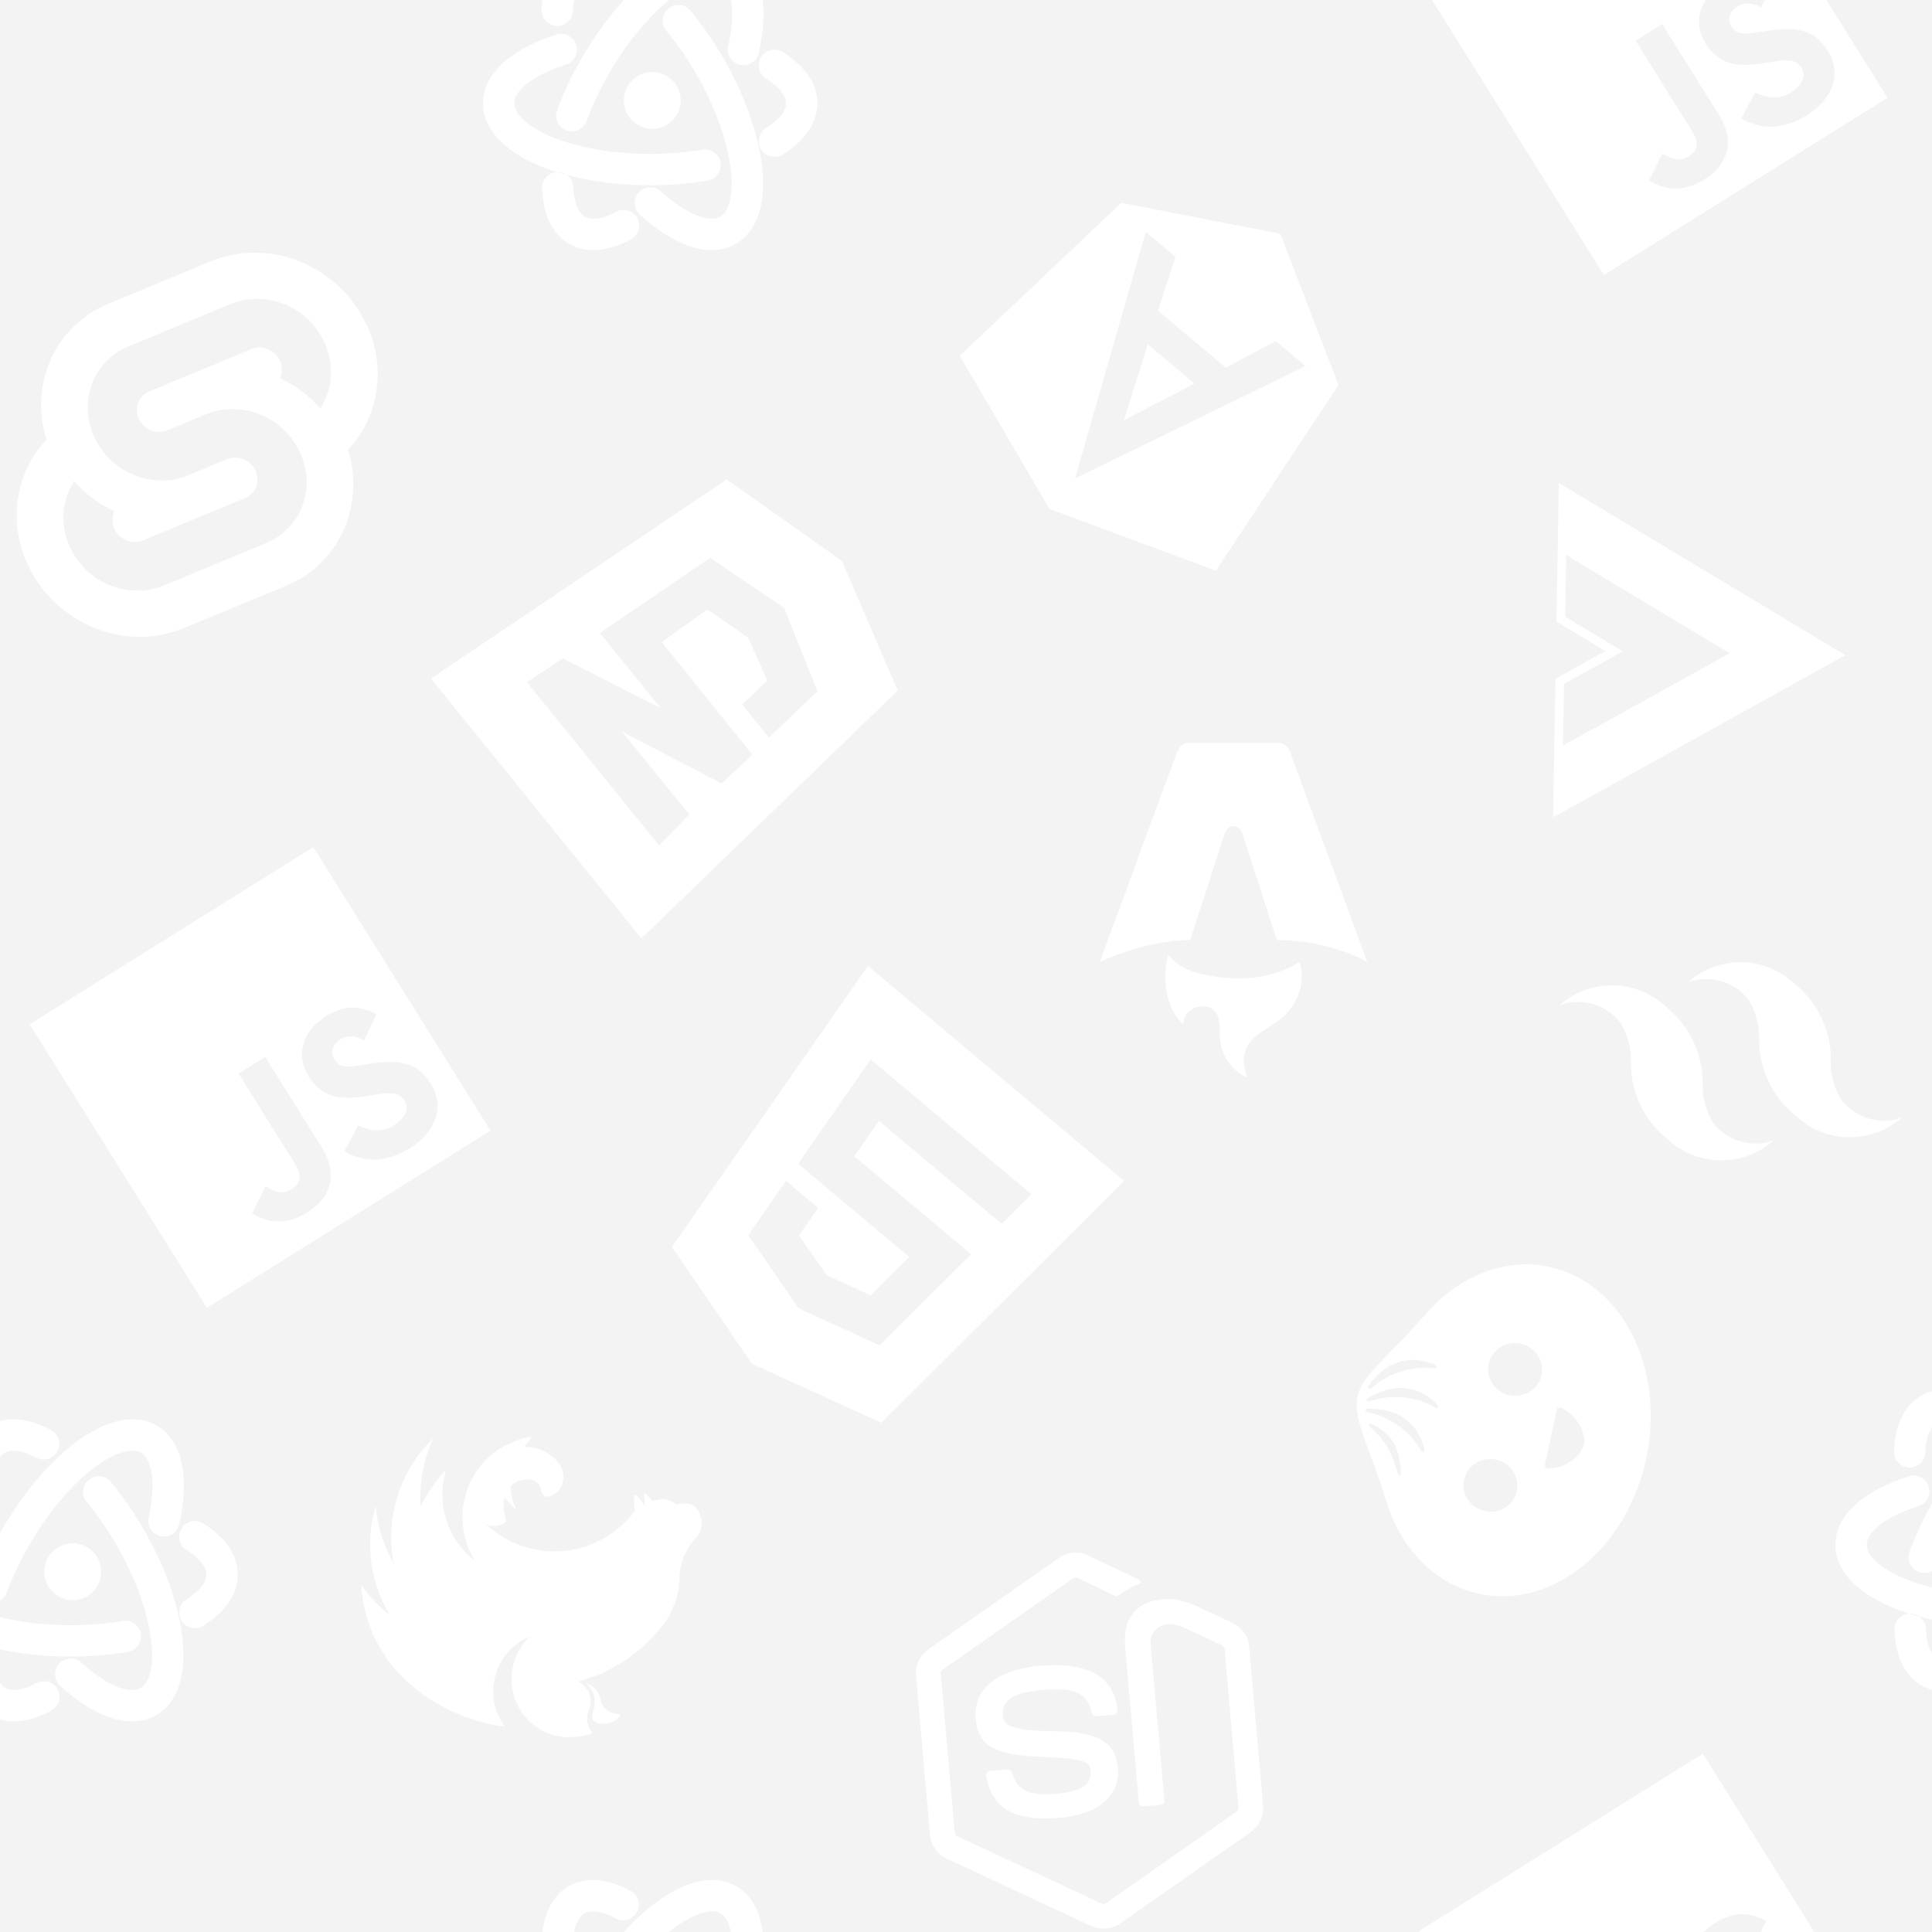 <svg width="260" height="260" viewBox="0 0 260 260" fill="none" xmlns="http://www.w3.org/2000/svg">
<g clip-path="url(#clip0_217_448)">
<path fill-rule="evenodd" clip-rule="evenodd" d="M192.721 0L192 -1.154L230.162 -25L245.784 0H237.484C237.88 -0.844 238.042 -1.182 238.33 -1.786C238.428 -1.991 238.54 -2.226 238.681 -2.521C237.851 -2.911 237.438 -3.072 236.987 -3.179C235.303 -3.667 233.595 -3.394 231.46 -1.999L230.425 -1.15C230.087 -0.797 229.781 -0.408 229.523 0H192.721ZM102.63 0C102.602 -0.218 102.57 -0.433 102.533 -0.644C102.139 -2.886 101.115 -4.99 99.09 -6.157C97.423 -7.122 95.521 -7.175 93.719 -6.725C91.927 -6.278 90.099 -5.307 88.338 -4.011C86.869 -2.929 85.389 -1.576 83.95 0H77.259C77.529 -1.449 78.096 -2.189 78.641 -2.504C79.349 -2.909 80.699 -2.993 82.873 -1.832C83.367 -1.568 83.945 -1.512 84.481 -1.675C85.016 -1.838 85.465 -2.207 85.728 -2.701C85.991 -3.194 86.048 -3.773 85.885 -4.308C85.722 -4.843 85.353 -5.292 84.859 -5.555C82.198 -6.973 79.124 -7.653 76.531 -6.157C74.329 -4.885 73.313 -2.527 72.995 0H0V191.231C-0.502 191.367 -0.994 191.569 -1.469 191.843C-4.054 193.336 -5.004 196.326 -5.111 199.33C-5.126 199.886 -4.92 200.425 -4.539 200.83C-4.158 201.235 -3.633 201.473 -3.077 201.493C-2.521 201.513 -1.98 201.312 -1.572 200.935C-1.163 200.558 -0.92 200.034 -0.895 199.479C-0.835 197.779 -0.46 196.718 0 196.092V206.325C-1.226 208.508 -2.239 210.699 -3.027 212.824C-3.221 213.349 -3.2 213.929 -2.967 214.437C-2.733 214.946 -2.308 215.341 -1.784 215.536C-1.259 215.73 -0.679 215.709 -0.171 215.476C-0.112 215.449 -0.055 215.419 0 215.388V217.63C-1.513 217.257 -2.882 216.799 -4.073 216.278C-5.758 215.541 -6.99 214.717 -7.772 213.91C-8.542 213.114 -8.781 212.439 -8.781 211.905C-8.781 211.266 -8.432 210.403 -7.234 209.401C-6.048 208.403 -4.214 207.45 -1.823 206.69C-1.559 206.606 -1.314 206.471 -1.102 206.293C-0.89 206.114 -0.716 205.896 -0.588 205.65C-0.461 205.404 -0.383 205.135 -0.359 204.859C-0.336 204.583 -0.367 204.305 -0.451 204.041C-0.534 203.777 -0.669 203.532 -0.848 203.32C-1.027 203.108 -1.245 202.933 -1.491 202.806C-1.988 202.548 -2.567 202.499 -3.1 202.668C-5.814 203.529 -8.199 204.702 -9.948 206.167C-11.689 207.63 -13 209.57 -13 211.905C-13 213.831 -12.1 215.505 -10.803 216.84C-9.521 218.168 -7.769 219.268 -5.763 220.142C-4.916 220.513 -4.008 220.852 -3.046 221.155C-3.587 221.183 -4.096 221.417 -4.47 221.81C-4.851 222.211 -5.059 222.747 -5.049 223.301C-4.951 226.316 -4 229.317 -1.407 230.816C-0.951 231.079 -0.481 231.274 0 231.41V261H72.904C72.898 261.11 72.893 261.22 72.889 261.33C72.874 261.886 73.08 262.425 73.461 262.83C73.842 263.235 74.367 263.473 74.923 263.493C75.479 263.513 76.02 263.312 76.428 262.935C76.837 262.558 77.08 262.034 77.105 261.479C77.111 261.313 77.12 261.154 77.131 261H83.068C81.371 262.992 79.748 265.289 78.292 267.813C76.933 270.164 75.823 272.532 74.973 274.824C74.779 275.349 74.8 275.929 75.033 276.437C75.266 276.946 75.692 277.341 76.216 277.536C76.741 277.73 77.321 277.709 77.829 277.476C78.338 277.242 78.733 276.817 78.928 276.293C79.753 274.088 80.763 271.957 81.945 269.922C84.065 266.248 86.511 263.196 88.896 261H90.159C90.086 261.046 90.016 261.097 89.95 261.153L89.952 261.158C89.739 261.335 89.562 261.552 89.433 261.796C89.303 262.041 89.223 262.309 89.197 262.585C89.17 262.861 89.199 263.139 89.28 263.404C89.362 263.669 89.495 263.915 89.671 264.128C91.166 265.944 92.507 267.882 93.679 269.922C96.387 274.608 97.948 279.243 98.356 282.896C98.561 284.724 98.463 286.203 98.154 287.283C97.85 288.349 97.383 288.892 96.922 289.159C96.371 289.48 95.448 289.607 93.98 289.072C92.523 288.543 90.782 287.435 88.926 285.742C88.511 285.372 87.968 285.179 87.412 285.208C86.857 285.236 86.336 285.482 85.961 285.892C85.586 286.303 85.389 286.845 85.412 287.4C85.434 287.956 85.675 288.48 86.082 288.858C88.186 290.779 90.394 292.256 92.537 293.038C94.672 293.817 97.009 293.98 99.031 292.813C100.702 291.848 101.697 290.231 102.212 288.445C102.718 286.67 102.791 284.6 102.55 282.426C102.063 278.073 100.26 272.881 97.335 267.813C96.044 265.566 94.567 263.433 92.919 261.434C92.779 261.264 92.614 261.118 92.429 261H98.492C98.599 262.402 98.458 264.138 98.022 266.131C97.95 266.406 97.934 266.693 97.975 266.974C98.017 267.255 98.115 267.525 98.263 267.767C98.412 268.009 98.607 268.219 98.839 268.384C99.07 268.549 99.333 268.665 99.61 268.726C99.888 268.787 100.175 268.791 100.454 268.738C100.733 268.685 100.999 268.577 101.235 268.419C101.471 268.261 101.673 268.056 101.829 267.818C101.984 267.581 102.09 267.314 102.139 267.034C102.608 264.905 102.822 262.853 102.719 261H191.721L214.846 298.008L253.009 274.162L244.784 261H261V227.609C262.963 227.842 265.032 227.216 266.899 226.225C267.143 226.095 267.36 225.918 267.536 225.705C267.713 225.491 267.845 225.245 267.926 224.98C268.007 224.715 268.035 224.436 268.009 224.16C267.982 223.885 267.902 223.617 267.772 223.372C267.642 223.127 267.465 222.911 267.251 222.734C267.037 222.558 266.791 222.426 266.526 222.345C266.261 222.263 265.983 222.235 265.707 222.262C265.431 222.288 265.163 222.369 264.919 222.499C263.026 223.504 261.759 223.569 261 223.297V218.163C263.632 218.662 266.507 218.932 269.5 218.932C272.09 218.938 274.676 218.727 277.232 218.302C277.505 218.256 277.766 218.156 278.001 218.009C278.235 217.862 278.439 217.67 278.599 217.444C278.759 217.218 278.874 216.962 278.935 216.692C278.997 216.422 279.005 216.143 278.958 215.87C278.912 215.596 278.812 215.335 278.665 215.1C278.518 214.866 278.326 214.663 278.1 214.502C277.874 214.342 277.619 214.227 277.348 214.166C277.078 214.104 276.799 214.096 276.526 214.143C274.357 214.511 271.989 214.714 269.5 214.714C266.417 214.714 263.533 214.401 261 213.86V210.101C261.812 207.965 262.797 205.898 263.945 203.922C266.648 199.237 269.883 195.563 272.841 193.387C274.324 192.295 275.651 191.64 276.742 191.367C277.817 191.097 278.523 191.229 278.984 191.497C279.535 191.814 280.109 192.548 280.379 194.084C280.649 195.614 280.559 197.678 280.022 200.131C279.95 200.406 279.934 200.693 279.975 200.974C280.017 201.255 280.115 201.525 280.263 201.767C280.412 202.009 280.607 202.219 280.839 202.384C281.07 202.549 281.333 202.665 281.61 202.726C281.888 202.787 282.175 202.791 282.454 202.738C282.733 202.685 282.999 202.577 283.235 202.419C283.471 202.261 283.673 202.056 283.829 201.818C283.984 201.581 284.09 201.314 284.139 201.034C284.752 198.252 284.929 195.603 284.533 193.356C284.139 191.114 283.115 189.01 281.09 187.843C279.423 186.878 277.521 186.825 275.719 187.275C273.927 187.722 272.099 188.693 270.338 189.989C267.091 192.382 263.787 196.095 261 200.625V191.34C261.769 191.094 263.023 191.18 264.873 192.168C265.367 192.432 265.945 192.488 266.481 192.325C267.016 192.162 267.465 191.793 267.728 191.299C267.991 190.806 268.048 190.227 267.885 189.692C267.722 189.157 267.353 188.708 266.859 188.445C265.006 187.457 262.952 186.828 261 187.042V0H245.784L254.009 13.162L215.846 37.008L192.721 0H102.63ZM98.364 0H102.63C102.892 2.102 102.695 4.514 102.139 7.034C102.09 7.314 101.984 7.581 101.829 7.818C101.673 8.056 101.471 8.261 101.235 8.419C100.999 8.577 100.733 8.685 100.454 8.738C100.175 8.791 99.888 8.787 99.61 8.726C99.333 8.665 99.07 8.549 98.839 8.384C98.607 8.219 98.412 8.009 98.263 7.767C98.115 7.525 98.017 7.255 97.975 6.974C97.934 6.692 97.95 6.406 98.022 6.131C98.559 3.679 98.649 1.614 98.379 0.084C98.374 0.056 98.369 0.028 98.364 0ZM98.364 0H90.049C90.315 -0.216 90.579 -0.421 90.841 -0.613C92.323 -1.705 93.651 -2.36 94.742 -2.633C95.817 -2.903 96.523 -2.771 96.984 -2.503C97.525 -2.191 98.088 -1.478 98.364 0ZM261 187.042V191.34C260.866 191.383 260.746 191.436 260.64 191.496C259.935 191.904 259.192 193.026 259.105 195.479C259.08 196.034 258.837 196.558 258.428 196.935C258.02 197.312 257.479 197.513 256.923 197.493C256.367 197.473 255.842 197.235 255.461 196.83C255.08 196.425 254.874 195.886 254.889 195.33C254.996 192.326 255.946 189.336 258.531 187.843C259.318 187.389 260.149 187.135 261 187.042ZM261 200.625C260.76 201.015 260.524 201.411 260.292 201.813C258.934 204.164 257.823 206.532 256.973 208.824C256.779 209.349 256.8 209.929 257.033 210.437C257.267 210.946 257.692 211.341 258.216 211.536C258.741 211.73 259.321 211.709 259.829 211.476C260.338 211.242 260.733 210.817 260.928 210.293C260.952 210.229 260.976 210.165 261 210.101V200.625ZM256.954 217.155C256.413 217.183 255.904 217.417 255.53 217.81C255.149 218.211 254.941 218.747 254.951 219.301C255.049 222.316 256 225.317 258.593 226.816C259.361 227.259 260.171 227.511 261 227.609V223.297C260.89 223.257 260.791 223.211 260.703 223.16C259.994 222.752 259.251 221.621 259.167 219.16C259.14 218.607 258.897 218.086 258.49 217.711C258.424 217.65 258.355 217.594 258.283 217.543C259.154 217.778 260.061 217.985 261 218.163V213.86C259.088 213.451 257.375 212.912 255.927 212.278C254.242 211.541 253.01 210.717 252.228 209.91C251.458 209.114 251.219 208.439 251.219 207.905C251.219 207.266 251.568 206.403 252.766 205.401C253.953 204.403 255.786 203.45 258.177 202.69C258.441 202.606 258.686 202.471 258.898 202.293C259.11 202.114 259.284 201.896 259.412 201.65C259.539 201.404 259.617 201.135 259.641 200.859C259.664 200.583 259.633 200.305 259.549 200.041C259.466 199.777 259.331 199.532 259.152 199.32C258.973 199.108 258.755 198.933 258.509 198.806C258.012 198.548 257.433 198.499 256.9 198.668C254.186 199.529 251.801 200.702 250.052 202.167C248.311 203.63 247 205.57 247 207.905C247 209.831 247.9 211.505 249.197 212.84C250.479 214.168 252.231 215.268 254.237 216.142C255.084 216.513 255.992 216.852 256.954 217.155ZM256.954 217.155C256.966 217.155 256.978 217.154 256.99 217.154C257.454 217.138 257.908 217.277 258.283 217.543C257.83 217.421 257.386 217.292 256.954 217.155ZM236.484 261H244.784L229.162 236L191 259.846L191.721 261H228.523C228.09 261.687 227.795 262.429 227.714 263.142C227.188 266.325 229.949 269.595 233.074 269.698C234.413 269.813 235.793 269.593 237.044 269.394C238.769 269.119 240.248 268.883 241.036 269.618C242.596 271.235 241.207 272.941 239.319 273.823C237.857 274.362 236.727 274.154 235.203 273.445C234.752 274.295 234.523 274.726 234.294 275.156C234.059 275.598 233.824 276.039 233.347 276.933C234.054 277.4 234.583 277.552 235.348 277.772C235.476 277.809 235.61 277.848 235.753 277.89C240.276 278.968 247.117 274.501 245.704 269.474C245.664 269.297 245.39 268.115 244.183 266.782C242.814 265.214 240.762 264.46 236.54 265.198C236.254 265.235 235.966 265.28 235.682 265.325L235.68 265.325C234.468 265.516 233.31 265.699 232.547 265.178C232.086 264.748 231.887 264.469 231.779 264.102C231.396 262.932 232.408 261.86 233.549 261.551C234.297 261.372 235.179 261.483 236.005 262.022C236.199 261.609 236.354 261.277 236.484 261ZM236.484 261H228.523C228.781 260.592 229.087 260.203 229.425 259.85L230.46 259.001C232.595 257.606 234.303 257.333 235.987 257.821C236.438 257.928 236.851 258.089 237.681 258.479L237.493 258.874L237.331 259.214L237.33 259.215L237.327 259.221L237.327 259.221L237.326 259.223C237.041 259.821 236.878 260.16 236.484 261ZM102.719 261C102.687 260.432 102.626 259.883 102.533 259.356C102.139 257.114 101.115 255.01 99.09 253.843C97.423 252.879 95.521 252.825 93.719 253.275C91.927 253.722 90.099 254.693 88.338 255.989C86.567 257.294 84.78 258.991 83.068 261H88.896C89.552 260.396 90.203 259.856 90.841 259.387C92.323 258.295 93.651 257.64 94.742 257.367C95.817 257.097 96.523 257.229 96.984 257.497C97.535 257.814 98.109 258.548 98.379 260.084C98.43 260.371 98.467 260.677 98.492 261H102.719ZM92.429 261C92.381 260.969 92.332 260.941 92.281 260.914C92.037 260.784 91.769 260.704 91.493 260.678C91.217 260.652 90.939 260.68 90.674 260.762C90.492 260.818 90.319 260.898 90.159 261H92.429ZM77.131 261C77.292 258.878 77.982 257.877 78.641 257.496C79.349 257.091 80.699 257.007 82.873 258.168C83.367 258.432 83.945 258.488 84.481 258.325C85.016 258.162 85.465 257.793 85.728 257.299C85.991 256.806 86.048 256.227 85.885 255.692C85.722 255.157 85.353 254.708 84.859 254.445C82.198 253.027 79.124 252.347 76.531 253.843C74.041 255.282 73.068 258.109 72.904 261H77.131ZM0 226.476C0.22 226.802 0.463 227.022 0.703 227.16C1.406 227.568 2.753 227.649 4.919 226.499C5.163 226.369 5.431 226.288 5.707 226.262C5.983 226.235 6.261 226.263 6.526 226.345C6.791 226.426 7.037 226.558 7.251 226.734C7.465 226.911 7.642 227.127 7.772 227.372C7.902 227.617 7.982 227.885 8.009 228.16C8.035 228.436 8.007 228.715 7.926 228.98C7.845 229.245 7.713 229.491 7.536 229.705C7.36 229.918 7.143 230.095 6.899 230.225C4.712 231.386 2.246 232.047 0 231.41V226.476ZM-1.717 221.543C-1.645 221.594 -1.576 221.65 -1.51 221.711C-1.103 222.086 -0.86 222.607 -0.833 223.16C-0.777 224.791 -0.432 225.837 0 226.476V221.96C2.897 222.588 6.123 222.932 9.5 222.932C12.09 222.938 14.676 222.727 17.232 222.302C17.505 222.256 17.766 222.156 18.001 222.009C18.235 221.862 18.439 221.67 18.599 221.444C18.759 221.218 18.874 220.962 18.935 220.692C18.997 220.422 19.005 220.143 18.958 219.87C18.912 219.596 18.812 219.335 18.665 219.1C18.518 218.866 18.326 218.663 18.1 218.502C17.874 218.342 17.619 218.227 17.348 218.166C17.078 218.104 16.799 218.096 16.526 218.143C14.357 218.511 11.989 218.714 9.5 218.714C6.003 218.714 2.763 218.312 0 217.63V221.96C-0.586 221.832 -1.159 221.693 -1.717 221.543ZM-1.717 221.543C-2.092 221.277 -2.546 221.138 -3.01 221.154C-3.022 221.154 -3.034 221.155 -3.046 221.155C-2.614 221.292 -2.17 221.421 -1.717 221.543ZM0 215.388C0.426 215.143 0.755 214.757 0.928 214.293C1.753 212.088 2.763 209.957 3.945 207.922C6.648 203.237 9.883 199.563 12.841 197.387C14.323 196.295 15.651 195.64 16.742 195.367C17.817 195.097 18.523 195.229 18.984 195.497C19.535 195.814 20.109 196.548 20.379 198.084C20.649 199.614 20.559 201.678 20.022 204.131C19.95 204.406 19.934 204.693 19.975 204.974C20.017 205.255 20.115 205.525 20.263 205.767C20.412 206.009 20.607 206.219 20.839 206.384C21.07 206.549 21.333 206.665 21.61 206.726C21.888 206.787 22.175 206.791 22.454 206.738C22.733 206.685 22.999 206.577 23.235 206.419C23.471 206.261 23.673 206.056 23.829 205.818C23.984 205.581 24.09 205.314 24.139 205.034C24.752 202.252 24.93 199.603 24.533 197.356C24.139 195.114 23.115 193.01 21.09 191.843C19.423 190.878 17.521 190.825 15.719 191.275C13.927 191.722 12.099 192.693 10.338 193.989C6.811 196.588 3.217 200.745 0.292 205.813C0.193 205.984 0.096 206.154 0 206.325V215.388ZM0 196.092C0.204 195.814 0.424 195.622 0.64 195.496C1.349 195.091 2.699 195.007 4.873 196.168C5.367 196.432 5.945 196.488 6.481 196.325C7.016 196.162 7.465 195.793 7.728 195.299C7.991 194.806 8.048 194.227 7.885 193.692C7.722 193.157 7.353 192.708 6.859 192.445C4.686 191.287 2.237 190.621 0 191.231V196.092ZM72.995 0H77.259C77.179 0.429 77.125 0.919 77.105 1.479C77.08 2.034 76.837 2.558 76.428 2.935C76.02 3.312 75.479 3.513 74.923 3.493C74.367 3.473 73.842 3.235 73.461 2.83C73.08 2.425 72.874 1.886 72.889 1.33C72.905 0.885 72.939 0.44 72.995 0ZM90.049 0C87.314 2.222 84.409 5.652 81.945 9.922C80.763 11.957 79.753 14.088 78.928 16.293C78.733 16.817 78.338 17.242 77.829 17.476C77.321 17.709 76.741 17.73 76.216 17.536C75.692 17.341 75.266 16.946 75.033 16.438C74.8 15.929 74.779 15.349 74.973 14.824C75.823 12.532 76.933 10.164 78.292 7.813C79.999 4.855 81.934 2.208 83.95 0H90.049ZM229.523 0C229.09 0.687 228.795 1.429 228.714 2.142C228.188 5.325 230.949 8.595 234.074 8.698C235.413 8.813 236.793 8.593 238.044 8.394C239.769 8.119 241.248 7.883 242.036 8.618C243.596 10.235 242.207 11.941 240.319 12.823C238.857 13.362 237.727 13.154 236.203 12.445C235.752 13.295 235.523 13.726 235.294 14.156C235.059 14.598 234.824 15.039 234.347 15.933C235.054 16.4 235.583 16.552 236.348 16.772C236.476 16.809 236.61 16.848 236.753 16.89C241.276 17.968 248.117 13.501 246.704 8.474C246.664 8.297 246.39 7.115 245.183 5.782C243.814 4.214 241.762 3.46 237.54 4.198C237.254 4.235 236.965 4.28 236.68 4.325C235.468 4.516 234.31 4.699 233.547 4.178C233.086 3.748 232.887 3.469 232.779 3.102C232.396 1.932 233.408 0.86 234.549 0.551C235.297 0.372 236.179 0.483 237.005 1.022C237.199 0.609 237.354 0.277 237.484 0H229.523ZM231.033 22.813C232.052 21.671 232.657 20.247 232.506 18.751C232.4 17.038 231.445 15.563 230.383 13.924C230.199 13.64 230.012 13.351 229.826 13.056C228.482 10.879 227.149 8.754 225.792 6.592L225.79 6.588L225.782 6.576L225.782 6.575C225.093 5.477 224.397 4.369 223.692 3.24L220.117 5.473C221.058 6.979 221.998 8.492 222.942 10.009C223.911 11.569 224.884 13.133 225.862 14.698C226.111 15.097 226.359 15.484 226.597 15.856C227.532 17.318 228.307 18.529 228.327 19.129C228.483 20.542 227.043 21.254 226.294 21.429C225.473 21.513 224.879 21.273 224.12 20.884L224.052 20.847C223.873 20.751 223.741 20.68 223.712 20.684L221.918 24.28C223.021 24.97 224.271 25.386 225.532 25.376C227.405 25.342 229.393 24.449 231.033 22.813ZM90.674 0.762C90.409 0.843 90.163 0.976 89.95 1.153L89.952 1.158C89.739 1.335 89.562 1.552 89.433 1.796C89.303 2.041 89.223 2.309 89.197 2.585C89.17 2.861 89.199 3.139 89.28 3.404C89.362 3.669 89.495 3.915 89.671 4.128C91.166 5.944 92.507 7.882 93.679 9.922C96.387 14.608 97.948 19.243 98.356 22.896C98.561 24.724 98.463 26.203 98.154 27.284C97.85 28.349 97.383 28.892 96.922 29.159C96.371 29.48 95.448 29.607 93.98 29.072C92.523 28.544 90.782 27.435 88.926 25.742C88.511 25.372 87.968 25.18 87.412 25.208C86.857 25.236 86.336 25.482 85.961 25.892C85.586 26.303 85.389 26.845 85.412 27.4C85.434 27.956 85.675 28.48 86.082 28.858C88.186 30.779 90.394 32.256 92.537 33.038C94.672 33.817 97.009 33.98 99.031 32.813C100.702 31.848 101.697 30.231 102.212 28.445C102.718 26.67 102.791 24.6 102.55 22.426C102.063 18.073 100.26 12.881 97.335 7.813C96.044 5.566 94.567 3.433 92.919 1.434C92.743 1.22 92.526 1.044 92.281 0.914C92.037 0.784 91.769 0.704 91.493 0.678C91.217 0.652 90.939 0.68 90.674 0.762ZM272.674 194.762C272.409 194.843 272.163 194.976 271.95 195.153L271.952 195.158C271.739 195.335 271.562 195.552 271.433 195.796C271.303 196.041 271.223 196.309 271.197 196.585C271.17 196.861 271.199 197.139 271.28 197.404C271.362 197.669 271.495 197.915 271.671 198.128C273.166 199.944 274.507 201.882 275.679 203.922C278.387 208.608 279.948 213.243 280.356 216.896C280.561 218.724 280.463 220.203 280.154 221.283C279.85 222.349 279.383 222.892 278.922 223.159C278.37 223.48 277.448 223.607 275.98 223.072C274.523 222.543 272.782 221.435 270.926 219.742C270.512 219.372 269.968 219.179 269.413 219.208C268.857 219.236 268.336 219.482 267.961 219.892C267.586 220.303 267.389 220.845 267.412 221.4C267.434 221.956 267.675 222.48 268.082 222.858C270.186 224.779 272.394 226.256 274.537 227.038C276.672 227.817 279.009 227.98 281.031 226.813C282.702 225.848 283.697 224.231 284.212 222.445C284.718 220.67 284.791 218.6 284.55 216.426C284.063 212.073 282.26 206.881 279.335 201.813C278.044 199.566 276.567 197.433 274.92 195.434C274.743 195.22 274.526 195.044 274.281 194.914C274.037 194.784 273.769 194.704 273.493 194.678C273.217 194.652 272.939 194.68 272.674 194.762ZM11.95 199.153C12.163 198.976 12.409 198.843 12.674 198.762C12.939 198.68 13.217 198.652 13.493 198.678C13.769 198.704 14.037 198.784 14.281 198.914C14.526 199.044 14.743 199.22 14.919 199.434C16.567 201.433 18.044 203.566 19.335 205.813C22.26 210.881 24.063 216.073 24.549 220.426C24.791 222.6 24.718 224.67 24.212 226.445C23.697 228.231 22.702 229.848 21.031 230.813C19.009 231.98 16.672 231.817 14.537 231.038C12.394 230.256 10.186 228.779 8.082 226.858C7.675 226.48 7.434 225.956 7.412 225.4C7.389 224.845 7.586 224.303 7.961 223.892C8.336 223.482 8.857 223.236 9.413 223.208C9.968 223.179 10.511 223.372 10.926 223.742C12.782 225.435 14.523 226.543 15.98 227.072C17.448 227.607 18.37 227.48 18.922 227.159C19.383 226.892 19.85 226.349 20.154 225.283C20.463 224.203 20.561 222.724 20.356 220.896C19.948 217.243 18.387 212.608 15.679 207.922C14.507 205.882 13.166 203.944 11.671 202.128C11.495 201.915 11.362 201.669 11.28 201.404C11.199 201.139 11.17 200.861 11.197 200.585C11.223 200.309 11.303 200.041 11.432 199.796C11.562 199.552 11.739 199.335 11.952 199.158L11.95 199.153ZM105.781 13.905C105.781 13.089 105.179 11.882 103.101 10.586C102.866 10.439 102.662 10.247 102.501 10.022C102.34 9.796 102.225 9.541 102.163 9.271C102.1 9.001 102.092 8.721 102.137 8.448C102.183 8.174 102.282 7.913 102.429 7.678C102.725 7.203 103.198 6.865 103.744 6.739C104.014 6.677 104.293 6.668 104.567 6.714C104.84 6.76 105.102 6.859 105.337 7.005C107.885 8.6 110 10.918 110 13.905C110 16.897 107.874 19.22 105.314 20.815C104.84 21.1 104.273 21.186 103.735 21.057C103.197 20.927 102.731 20.591 102.439 20.121C102.146 19.652 102.05 19.086 102.17 18.546C102.291 18.006 102.619 17.535 103.084 17.235C105.177 15.93 105.781 14.72 105.781 13.905ZM96.958 21.869C97.005 22.143 96.997 22.422 96.935 22.692C96.874 22.962 96.759 23.218 96.599 23.444C96.439 23.669 96.235 23.862 96.001 24.009C95.766 24.156 95.505 24.256 95.232 24.302C92.676 24.727 90.09 24.938 87.5 24.932C83.44 24.932 79.596 24.435 76.283 23.543C75.908 23.277 75.454 23.138 74.99 23.154C74.978 23.154 74.966 23.155 74.954 23.155C73.992 22.852 73.084 22.513 72.237 22.142C70.231 21.268 68.479 20.168 67.197 18.84C65.9 17.505 65 15.831 65 13.905C65 11.57 66.311 9.63 68.052 8.167C69.801 6.702 72.186 5.529 74.9 4.668C75.433 4.499 76.012 4.548 76.509 4.806C76.755 4.933 76.974 5.108 77.152 5.32C77.331 5.532 77.466 5.777 77.549 6.041C77.633 6.305 77.664 6.583 77.641 6.859C77.617 7.135 77.539 7.404 77.412 7.65C77.284 7.896 77.11 8.114 76.898 8.293C76.686 8.471 76.441 8.606 76.177 8.69C73.786 9.45 71.953 10.403 70.766 11.401C69.567 12.403 69.219 13.266 69.219 13.905C69.219 14.439 69.458 15.114 70.228 15.91C71.01 16.717 72.242 17.541 73.927 18.278C77.293 19.752 82.089 20.714 87.5 20.714C89.989 20.714 92.357 20.511 94.526 20.143C94.799 20.096 95.078 20.104 95.348 20.166C95.618 20.227 95.874 20.342 96.1 20.502C96.326 20.663 96.518 20.866 96.665 21.1C96.812 21.335 96.912 21.596 96.958 21.869ZM74.954 23.155C74.413 23.183 73.904 23.417 73.53 23.81C73.149 24.211 72.941 24.747 72.951 25.301C73.049 28.316 74 31.317 76.593 32.816C79.178 34.307 82.243 33.634 84.898 32.225C85.143 32.095 85.36 31.918 85.536 31.705C85.713 31.491 85.845 31.244 85.926 30.98C86.007 30.715 86.035 30.436 86.009 30.16C85.982 29.885 85.902 29.617 85.772 29.372C85.642 29.127 85.465 28.911 85.251 28.734C85.037 28.558 84.791 28.426 84.526 28.345C84.261 28.263 83.983 28.235 83.707 28.262C83.431 28.288 83.163 28.369 82.918 28.499C80.753 29.649 79.406 29.568 78.703 29.16C77.994 28.752 77.251 27.621 77.167 25.16C77.14 24.607 76.897 24.086 76.49 23.711C76.424 23.65 76.355 23.594 76.283 23.543C75.83 23.421 75.386 23.292 74.954 23.155ZM285.101 204.586C287.179 205.882 287.781 207.089 287.781 207.905C287.781 208.72 287.177 209.93 285.084 211.234C284.619 211.535 284.291 212.006 284.17 212.546C284.05 213.086 284.146 213.652 284.439 214.121C284.731 214.591 285.197 214.927 285.735 215.057C286.273 215.186 286.84 215.1 287.314 214.815C289.874 213.22 292 210.897 292 207.905C292 204.918 289.885 202.6 287.337 201.005C287.102 200.859 286.84 200.76 286.567 200.714C286.293 200.668 286.014 200.677 285.744 200.739C285.198 200.865 284.725 201.203 284.429 201.678C284.282 201.913 284.183 202.174 284.137 202.448C284.092 202.721 284.1 203.001 284.163 203.271C284.225 203.541 284.34 203.796 284.501 204.022C284.662 204.247 284.866 204.439 285.101 204.586ZM27.781 211.905C27.781 211.089 27.179 209.882 25.101 208.586C24.866 208.439 24.662 208.247 24.501 208.022C24.34 207.796 24.225 207.541 24.163 207.271C24.1 207.001 24.091 206.721 24.137 206.448C24.183 206.174 24.282 205.913 24.429 205.678C24.725 205.203 25.198 204.865 25.744 204.739C26.014 204.677 26.293 204.668 26.567 204.714C26.84 204.76 27.102 204.859 27.337 205.005C29.885 206.6 32 208.918 32 211.905C32 214.897 29.874 217.22 27.314 218.815C26.84 219.1 26.273 219.186 25.735 219.057C25.197 218.927 24.731 218.591 24.439 218.121C24.146 217.652 24.05 217.086 24.17 216.546C24.291 216.006 24.619 215.535 25.084 215.234C27.177 213.93 27.781 212.72 27.781 211.905ZM103.101 270.586C105.179 271.882 105.781 273.089 105.781 273.905C105.781 274.72 105.177 275.93 103.084 277.234C102.619 277.535 102.291 278.006 102.17 278.546C102.05 279.086 102.146 279.652 102.439 280.121C102.731 280.591 103.197 280.927 103.735 281.057C104.273 281.186 104.84 281.1 105.314 280.815C107.874 279.22 110 276.897 110 273.905C110 270.918 107.885 268.6 105.337 267.005C105.102 266.859 104.84 266.76 104.567 266.714C104.293 266.668 104.014 266.677 103.744 266.739C103.198 266.865 102.725 267.203 102.429 267.678C102.282 267.913 102.183 268.174 102.137 268.448C102.092 268.721 102.1 269.001 102.163 269.271C102.225 269.541 102.34 269.796 102.501 270.022C102.662 270.247 102.866 270.439 103.101 270.586ZM96.935 282.692C96.997 282.422 97.005 282.143 96.958 281.87C96.912 281.596 96.812 281.335 96.665 281.1C96.518 280.866 96.326 280.663 96.1 280.502C95.874 280.342 95.618 280.228 95.348 280.166C95.078 280.104 94.799 280.096 94.526 280.143C92.357 280.511 89.989 280.714 87.5 280.714C82.089 280.714 77.293 279.752 73.927 278.278C72.242 277.541 71.01 276.717 70.228 275.91C69.458 275.114 69.219 274.439 69.219 273.905C69.219 273.266 69.567 272.403 70.766 271.401C71.953 270.403 73.786 269.449 76.177 268.69C76.441 268.606 76.686 268.471 76.898 268.293C77.11 268.114 77.284 267.896 77.412 267.65C77.539 267.404 77.617 267.135 77.641 266.859C77.664 266.583 77.633 266.305 77.549 266.041C77.466 265.777 77.331 265.532 77.152 265.32C76.974 265.108 76.755 264.933 76.509 264.806C76.012 264.548 75.433 264.499 74.9 264.668C72.186 265.529 69.801 266.702 68.052 268.167C66.311 269.63 65 271.57 65 273.905C65 275.831 65.9 277.505 67.197 278.84C68.479 280.168 70.231 281.268 72.237 282.142C73.084 282.513 73.992 282.852 74.954 283.155C74.413 283.183 73.904 283.417 73.53 283.81C73.149 284.211 72.941 284.747 72.951 285.301C73.049 288.316 74 291.317 76.593 292.816C79.178 294.307 82.243 293.634 84.898 292.225C85.143 292.095 85.36 291.918 85.536 291.705C85.713 291.491 85.845 291.245 85.926 290.98C86.007 290.715 86.035 290.436 86.009 290.16C85.982 289.885 85.902 289.617 85.772 289.372C85.642 289.127 85.465 288.911 85.251 288.734C85.037 288.558 84.791 288.426 84.526 288.345C84.261 288.263 83.983 288.235 83.707 288.262C83.431 288.288 83.163 288.369 82.918 288.499C80.753 289.649 79.406 289.568 78.703 289.16C77.994 288.752 77.251 287.621 77.167 285.16C77.14 284.607 76.897 284.086 76.49 283.711C76.424 283.65 76.355 283.594 76.283 283.543C79.596 284.435 83.44 284.932 87.5 284.932C90.09 284.938 92.676 284.727 95.232 284.302C95.505 284.256 95.766 284.156 96.001 284.009C96.235 283.862 96.439 283.67 96.599 283.444C96.759 283.218 96.874 282.962 96.935 282.692ZM76.283 283.543C75.908 283.277 75.454 283.138 74.99 283.154L74.967 283.155L74.954 283.155C75.386 283.292 75.83 283.421 76.283 283.543ZM91.606 13.511C91.606 14.525 91.203 15.498 90.486 16.216C89.768 16.933 88.796 17.336 87.781 17.336C86.767 17.336 85.794 16.933 85.076 16.216C84.359 15.498 83.956 14.525 83.956 13.511C83.956 12.497 84.359 11.524 85.076 10.806C85.794 10.089 86.767 9.686 87.781 9.686C88.796 9.686 89.768 10.089 90.486 10.806C91.203 11.524 91.606 12.497 91.606 13.511ZM272.486 210.216C273.203 209.498 273.606 208.525 273.606 207.511C273.606 206.497 273.203 205.524 272.486 204.806C271.768 204.089 270.796 203.686 269.781 203.686C268.767 203.686 267.794 204.089 267.076 204.806C266.359 205.524 265.956 206.497 265.956 207.511C265.956 208.525 266.359 209.498 267.076 210.216C267.794 210.933 268.767 211.336 269.781 211.336C270.796 211.336 271.768 210.933 272.486 210.216ZM13.606 211.511C13.606 212.525 13.203 213.498 12.486 214.216C11.768 214.933 10.796 215.336 9.781 215.336C8.767 215.336 7.794 214.933 7.076 214.216C6.359 213.498 5.956 212.525 5.956 211.511C5.956 210.497 6.359 209.524 7.076 208.806C7.794 208.089 8.767 207.686 9.781 207.686C10.796 207.686 11.768 208.089 12.486 208.806C13.203 209.524 13.606 210.497 13.606 211.511ZM90.486 276.216C91.203 275.498 91.606 274.525 91.606 273.511C91.606 272.497 91.203 271.524 90.486 270.806C89.768 270.089 88.796 269.686 87.781 269.686C86.767 269.686 85.794 270.089 85.076 270.806C84.359 271.524 83.956 272.497 83.956 273.511C83.956 274.525 84.359 275.498 85.076 276.216C85.794 276.933 86.767 277.336 87.781 277.336C88.796 277.336 89.768 276.933 90.486 276.216ZM159.173 137.792L159.171 137.79H159.173V137.792ZM159.17 137.789C156.95 135.782 156.302 131.575 157.228 128.525C158.832 130.448 161.057 131.059 163.361 131.402C166.917 131.933 170.409 131.734 173.711 130.131C173.964 130.009 174.203 129.859 174.457 129.7L174.457 129.699L174.458 129.698L174.459 129.698L174.459 129.698L174.459 129.698C174.531 129.653 174.605 129.607 174.68 129.56L174.756 129.514C174.787 129.495 174.819 129.476 174.851 129.456C175.162 130.343 175.243 131.237 175.134 132.15C174.872 134.371 173.751 136.086 171.97 137.387C171.482 137.743 170.975 138.073 170.467 138.404L170.466 138.404C170.232 138.556 169.999 138.708 169.768 138.862C167.509 140.369 166.898 142.137 167.747 144.709L167.829 144.986C166.749 144.522 165.83 143.747 165.192 142.759C164.528 141.749 164.174 140.566 164.172 139.357L164.171 139.207C164.164 138.656 164.158 138.104 164.082 137.561C163.884 136.12 163.198 135.475 161.906 135.438C160.581 135.4 159.531 136.208 159.254 137.481C159.247 137.51 159.24 137.539 159.232 137.569C159.225 137.596 159.217 137.623 159.209 137.651L159.197 137.694C159.188 137.725 159.179 137.756 159.17 137.789ZM159.17 137.789L159.17 137.79H159.171L159.17 137.789ZM148 129.46C148 129.46 154.073 126.508 160.165 126.508L164.759 112.328C164.932 111.642 165.434 111.177 166 111.177C166.566 111.177 167.068 111.642 167.241 112.328L171.833 126.508C179.05 126.508 184 129.46 184 129.46L173.663 101.363C173.366 100.534 172.866 100 172.191 100H159.809C159.134 100 158.656 100.534 158.339 101.363L148 129.46ZM208.455 170.485C218.267 172.57 224.129 184.114 221.545 196.27L221.543 196.269C218.959 208.425 208.911 216.587 199.099 214.501C193.013 213.208 188.442 208.293 186.486 201.818C185.879 199.854 185.207 197.911 184.472 195.992C183.208 192.595 182.25 190.02 182.678 188.008C183.099 186.028 184.619 184.476 187.084 181.963L187.16 181.885C188.451 180.564 189.996 178.982 191.774 176.943C196.194 171.822 202.369 169.191 208.455 170.485ZM183.98 190.016C185.503 190.33 186.942 190.96 188.204 191.868C189.458 192.769 190.504 193.927 191.272 195.266C191.396 195.476 191.735 195.404 191.695 195.158C191.298 192.86 189.377 189.461 184.017 189.583C183.716 189.573 183.714 189.96 183.98 190.016ZM184.285 188.59C185.742 188.093 187.287 187.911 188.82 188.054C190.356 188.198 191.845 188.665 193.188 189.424C193.398 189.547 193.65 189.317 193.493 189.126C191.981 187.365 188.649 185.402 184.013 188.177C183.807 188.323 184.004 188.662 184.256 188.583L184.285 188.59ZM184.542 186.831C185.68 185.808 187.024 185.04 188.483 184.578C189.956 184.113 191.51 183.962 193.045 184.135C193.098 184.152 193.155 184.149 193.206 184.127C193.256 184.106 193.296 184.065 193.316 184.014C193.336 183.964 193.335 183.907 193.314 183.857C193.293 183.805 193.253 183.763 193.202 183.739C191.075 182.683 187.166 182.196 184.161 186.531C184.005 186.763 184.317 186.998 184.517 186.825L184.542 186.831ZM188.559 198.3C188.423 196.774 188.29 195.471 187.529 194.127C186.771 192.779 185.027 191.739 184.469 191.621C184.084 191.602 184.24 191.933 184.24 191.933C186.068 193.515 187.182 194.948 188.166 198.516C188.34 198.627 188.513 198.515 188.559 198.3ZM212.548 191.762C211.985 190.746 211.116 189.933 210.065 189.438C209.937 189.392 209.796 189.406 209.68 189.477C209.646 189.497 209.616 189.522 209.589 189.55C209.571 189.57 209.555 189.591 209.54 189.613C209.505 189.669 209.484 189.732 209.477 189.798L207.931 197.07C207.911 197.133 207.904 197.2 207.913 197.266C207.922 197.332 207.946 197.395 207.983 197.451C208.021 197.506 208.072 197.552 208.13 197.586C208.189 197.62 208.254 197.64 208.321 197.645C209.478 197.626 210.6 197.244 211.53 196.554C212.318 196.036 212.902 195.262 213.184 194.362C213.273 193.449 213.048 192.531 212.548 191.762ZM204.037 200.99C204.289 200.207 204.257 199.361 203.947 198.6C203.675 197.942 203.214 197.379 202.623 196.981C202.03 196.58 201.333 196.36 200.617 196.346C199.9 196.333 199.196 196.527 198.587 196.905C197.989 197.284 197.517 197.829 197.236 198.471C196.955 199.115 196.877 199.828 197.012 200.517C197.148 201.207 197.485 201.846 197.99 202.35C198.582 202.941 199.356 203.314 200.187 203.41C201.018 203.506 201.857 203.318 202.568 202.877C203.265 202.44 203.785 201.772 204.037 200.99ZM207.35 185.41C207.604 184.629 207.575 183.783 207.268 183.022C206.998 182.362 206.539 181.796 205.949 181.396C205.357 180.992 204.66 180.769 203.944 180.753C203.227 180.736 202.521 180.928 201.911 181.304C201.309 181.682 200.837 182.228 200.554 182.871C200.272 183.515 200.192 184.229 200.326 184.918C200.459 185.61 200.798 186.249 201.303 186.753C201.806 187.263 202.453 187.611 203.157 187.761C204.09 187.962 205.065 187.793 205.876 187.29C206.573 186.856 207.095 186.191 207.35 185.41ZM144.424 208.96C145.097 208.902 145.795 209.022 146.417 209.312L152.927 212.432C153.896 212.873 153.46 213.093 153.168 213.22C151.972 213.759 151.729 213.872 150.48 214.739C150.347 214.832 150.164 214.817 150.015 214.739L145.013 212.336C144.834 212.251 144.593 212.272 144.441 212.386L126.845 224.703C126.684 224.818 126.591 225.029 126.608 225.229L128.48 246.62C128.498 246.831 128.625 247.012 128.815 247.106L148.272 256.171C148.451 256.257 148.682 256.237 148.844 256.121L166.419 243.806C166.591 243.69 166.684 243.48 166.666 243.269L164.795 221.888C164.777 221.688 164.65 221.497 164.461 221.422L159.128 218.937C156.248 217.803 154.704 219.566 154.847 221.202L156.694 242.312C156.72 242.613 156.5 242.865 156.199 242.891L153.851 243.096C153.56 243.122 153.289 242.913 153.263 242.612L151.415 221.492C151.094 217.82 152.916 215.537 156.398 215.233C157.471 215.139 158.314 215.065 160.764 216.023L165.865 218.398C167.129 218.985 167.985 220.214 168.107 221.609L169.977 242.99C170.099 244.374 169.47 245.743 168.327 246.541L150.751 258.856C149.635 259.621 148.08 259.757 146.858 259.197L127.39 250.113C126.126 249.526 125.27 248.296 125.148 246.902L123.277 225.521C123.156 224.136 123.785 222.777 124.928 221.969L142.524 209.652C143.086 209.259 143.742 209.02 144.424 208.96ZM131.309 231.349C131.659 235.352 134.461 236.179 140.216 236.434C146.042 236.692 146.658 237.033 146.776 238.377C146.873 239.491 146.511 241.019 142.247 241.392C138.445 241.725 136.968 241.025 136.161 238.507C136.09 238.271 135.854 238.109 135.603 238.131L133.195 238.342C133.044 238.355 132.909 238.428 132.818 238.547C132.728 238.666 132.691 238.821 132.714 238.97C133.472 243.363 136.592 245.162 142.532 244.643C147.819 244.18 150.775 241.677 150.447 237.935C150.093 233.881 146.854 233.032 141.743 232.974C135.621 232.913 135.072 232.061 134.967 230.867C134.786 228.8 136.375 227.772 140.278 227.43C145.184 227.001 146.365 228.141 146.94 230.548C147.003 230.805 147.24 230.976 147.511 230.953L149.909 230.743C150.21 230.717 150.42 230.456 150.394 230.165C150.121 227.044 148.1 223.47 139.983 224.18C134.125 224.703 130.956 227.316 131.309 231.349ZM219.48 142.788C219.515 141.003 219.045 139.246 218.126 137.716C217.202 136.479 215.904 135.572 214.424 135.129C212.945 134.686 211.362 134.731 209.91 135.256C211.913 133.492 214.508 132.547 217.177 132.609C219.846 132.672 222.394 133.737 224.313 135.593C225.848 136.835 227.08 138.411 227.915 140.2C228.749 141.99 229.165 143.946 229.129 145.92C229.099 147.708 229.563 149.469 230.469 151.01C231.394 152.238 232.685 153.141 234.157 153.59C235.628 154.038 237.203 154.007 238.656 153.503C236.653 155.268 234.058 156.213 231.389 156.151C228.72 156.088 226.172 155.023 224.253 153.166C222.719 151.915 221.491 150.329 220.664 148.53C219.837 146.731 219.432 144.767 219.48 142.788ZM246.381 142.862C246.347 144.646 246.816 146.404 247.735 147.934C248.66 149.171 249.958 150.077 251.438 150.52C252.917 150.963 254.5 150.919 255.952 150.393C253.948 152.158 251.354 153.103 248.685 153.04C246.015 152.978 243.468 151.912 241.549 150.056C240.017 148.811 238.788 147.235 237.954 145.446C237.12 143.657 236.702 141.703 236.733 139.729C236.762 137.942 236.299 136.181 235.393 134.64C234.468 133.411 233.177 132.508 231.705 132.06C230.234 131.612 228.658 131.642 227.205 132.146C229.209 130.382 231.804 129.436 234.473 129.499C237.142 129.561 239.69 130.627 241.609 132.483C243.143 133.735 244.371 135.32 245.198 137.119C246.025 138.918 246.43 140.882 246.381 142.862ZM82.987 231.368C83.236 231.159 83.423 230.912 83.576 230.661C82.869 230.74 82.282 230.548 81.778 230.197C81.749 230.172 81.721 230.152 81.694 230.133C81.68 230.123 81.666 230.113 81.653 230.102C81.636 230.089 81.618 230.075 81.601 230.059C81.546 230.015 81.494 229.967 81.447 229.914C80.959 229.382 80.894 229.075 80.82 228.729C80.789 228.585 80.757 228.434 80.692 228.256C80.451 227.443 79.841 226.863 79.099 226.608C79.012 226.562 78.921 226.526 78.827 226.5C80.393 227.884 80.07 229.241 79.824 230.271C79.721 230.706 79.631 231.082 79.703 231.377C80.192 232.015 81.042 231.999 81.682 231.947C82.163 231.881 82.615 231.679 82.986 231.366L82.987 231.368ZM79.731 233.236C79.644 233.088 79.619 233.064 79.593 233.037C79.577 233.021 79.561 233.005 79.531 232.963C79.506 232.924 79.474 232.882 79.443 232.84L79.443 232.84C79.422 232.813 79.402 232.786 79.384 232.76L79.369 232.739L79.361 232.728L79.355 232.718C79.313 232.63 79.27 232.544 79.238 232.451C79.195 232.364 79.161 232.271 79.13 232.176L79.055 231.892L79.055 231.882L79.055 231.873C79.054 231.867 79.054 231.861 79.053 231.855L79.052 231.843L79.05 231.832L79.048 231.817L79.046 231.802C79.042 231.777 79.038 231.751 79.037 231.724L79.024 231.6L79.021 231.572L79.018 231.529L79.015 231.482L79.012 231.44C79.01 231.397 79.009 231.353 79.008 231.31C79.01 231.28 79.011 231.249 79.012 231.219C79.014 231.15 79.016 231.082 79.034 231.014L79.026 231.005C79.032 230.974 79.037 230.942 79.041 230.91L79.041 230.91C79.05 230.848 79.059 230.784 79.076 230.72C79.115 230.545 79.173 230.376 79.232 230.206C79.274 230.084 79.316 229.962 79.351 229.837C79.357 229.816 79.363 229.794 79.369 229.773C79.39 229.701 79.41 229.63 79.417 229.554C79.442 229.461 79.459 229.366 79.467 229.27C79.484 229.166 79.484 229.076 79.484 228.97V228.967L79.484 228.948C79.484 228.861 79.484 228.763 79.469 228.676C79.463 228.579 79.452 228.481 79.437 228.385C79.425 228.337 79.413 228.293 79.402 228.249L79.396 228.229L79.388 228.197L79.377 228.156L79.37 228.129L79.363 228.099C79.33 228.004 79.304 227.921 79.263 227.833C79.225 227.74 79.183 227.649 79.138 227.559C79.129 227.541 79.117 227.523 79.105 227.505L79.098 227.494C79.083 227.472 79.069 227.45 79.059 227.429C79.048 227.406 79.034 227.384 79.02 227.363C79.008 227.344 78.997 227.326 78.987 227.306C78.957 227.27 78.927 227.231 78.898 227.191C78.868 227.152 78.839 227.112 78.809 227.076C78.764 227.023 78.719 226.97 78.666 226.924C78.606 226.852 78.537 226.788 78.452 226.724C78.383 226.66 78.306 226.602 78.228 226.545C78.177 226.518 78.13 226.488 78.082 226.457C78.048 226.435 78.014 226.414 77.978 226.393C77.953 226.38 77.926 226.368 77.9 226.357C77.882 226.35 77.865 226.343 77.848 226.336L77.81 226.321L80.523 225.395C80.952 225.202 81.365 225.007 81.78 224.796L82.453 224.459C83.076 224.117 83.687 223.742 84.274 223.339C84.283 223.332 84.291 223.328 84.299 223.325C84.308 223.322 84.317 223.318 84.326 223.311C85.32 222.633 86.254 221.87 87.117 221.03C87.629 220.539 88.113 220.013 88.582 219.468C88.927 219.06 89.258 218.64 89.574 218.209L89.885 217.767C89.943 217.659 89.995 217.55 90.046 217.443L90.046 217.442L90.074 217.384L90.108 217.313L90.125 217.277L90.308 216.896C90.312 216.886 90.318 216.878 90.323 216.87C90.326 216.865 90.329 216.861 90.332 216.856C90.333 216.853 90.335 216.85 90.335 216.848C90.336 216.846 90.336 216.844 90.336 216.843L90.35 216.812L90.38 216.746L90.38 216.745C90.416 216.664 90.45 216.589 90.481 216.508C90.554 216.36 90.62 216.209 90.678 216.054C90.705 216.002 90.728 215.945 90.751 215.891L90.751 215.89L90.763 215.861C90.769 215.845 90.775 215.83 90.782 215.816C90.788 215.797 90.794 215.779 90.801 215.761C90.806 215.749 90.811 215.737 90.816 215.725L90.824 215.706C90.866 215.593 90.909 215.481 90.944 215.376C90.983 215.274 91.017 215.17 91.044 215.064L91.051 215.04C91.057 215.019 91.064 214.999 91.07 214.979L91.07 214.978C91.089 214.914 91.108 214.853 91.119 214.791C91.119 214.782 91.122 214.775 91.125 214.768C91.127 214.763 91.13 214.757 91.13 214.75C91.153 214.669 91.178 214.573 91.195 214.482L91.198 214.451L91.242 214.232C91.251 214.208 91.255 214.175 91.265 214.152C91.268 214.135 91.271 214.119 91.274 214.102C91.277 214.083 91.279 214.065 91.282 214.047C91.288 214.005 91.294 213.964 91.302 213.925C91.295 213.899 91.305 213.873 91.308 213.859C91.312 213.805 91.319 213.755 91.325 213.704C91.328 213.679 91.331 213.653 91.334 213.626C91.336 213.609 91.338 213.591 91.34 213.573C91.35 213.564 91.343 213.556 91.344 213.54C91.359 213.445 91.369 213.35 91.376 213.254C91.377 213.247 91.376 213.241 91.376 213.237C91.375 213.23 91.375 213.225 91.38 213.221C91.388 213.136 91.393 213.051 91.393 212.965C91.396 212.934 91.407 212.895 91.411 212.862C91.412 212.765 91.417 212.669 91.429 212.573C91.425 212.56 91.427 212.547 91.427 212.535C91.428 212.523 91.429 212.512 91.427 212.501C91.433 212.435 91.436 212.371 91.439 212.307C91.442 212.243 91.446 212.179 91.451 212.113L91.456 212.066C91.472 211.793 91.496 211.516 91.545 211.247C91.584 210.97 91.642 210.695 91.714 210.437C91.85 209.908 92.047 209.397 92.301 208.914C92.42 208.677 92.557 208.44 92.7 208.214C92.818 208.062 92.928 207.899 93.037 207.739C93.211 207.482 93.381 207.231 93.569 207.044C93.618 207.003 93.664 206.951 93.708 206.9L93.71 206.899C93.724 206.883 93.738 206.867 93.752 206.851L93.77 206.832L93.948 206.592L94.095 206.332C94.137 206.256 94.173 206.174 94.209 206.093L94.225 206.056C94.231 206.036 94.236 206.017 94.242 205.998C94.251 205.969 94.261 205.94 94.271 205.911C94.288 205.862 94.304 205.814 94.317 205.765C94.342 205.666 94.359 205.566 94.368 205.464C94.393 205.369 94.403 205.253 94.412 205.155C94.412 205.122 94.413 205.091 94.415 205.06C94.417 204.989 94.419 204.92 94.413 204.85C94.407 204.807 94.404 204.765 94.4 204.723L94.4 204.723C94.395 204.658 94.389 204.595 94.374 204.533C94.367 204.429 94.352 204.326 94.328 204.224C94.321 204.199 94.314 204.174 94.308 204.15L94.308 204.15C94.285 204.067 94.263 203.989 94.232 203.911C94.216 203.866 94.199 203.82 94.181 203.773L94.155 203.706L94.155 203.705L94.142 203.673L94.118 203.612L94.104 203.583C94.066 203.506 94.028 203.43 93.981 203.36C93.978 203.357 93.977 203.351 93.975 203.345C93.975 203.341 93.974 203.337 93.973 203.334C93.972 203.331 93.971 203.328 93.969 203.326C93.94 203.271 93.898 203.213 93.861 203.161C93.845 203.139 93.831 203.118 93.818 203.1C93.809 203.086 93.801 203.074 93.795 203.063L93.777 203.035C93.758 203.004 93.739 202.974 93.719 202.945C93.702 202.92 93.684 202.896 93.663 202.871C93.535 202.715 93.37 202.592 93.183 202.515L93.176 202.506C93.104 202.476 93.022 202.451 92.942 202.428C92.863 202.404 92.781 202.382 92.693 202.365L92.665 202.363C92.59 202.356 92.502 202.348 92.42 202.35C92.325 202.341 92.228 202.341 92.133 202.348C92.085 202.347 92.042 202.346 92.002 202.345C91.731 202.339 91.607 202.335 91.262 202.413C91.24 202.416 91.219 202.421 91.198 202.426L91.18 202.43L91.163 202.435L91.133 202.442C91.11 202.449 91.085 202.455 91.058 202.462C91.05 202.469 91.034 202.468 91.025 202.475C91.009 202.456 91.002 202.448 90.979 202.438C90.835 202.308 90.676 202.197 90.505 202.106C90.463 202.09 90.425 202.07 90.387 202.05C90.358 202.035 90.33 202.02 90.299 202.007L90.292 202.004L90.292 202.004C90.278 201.998 90.266 201.993 90.254 201.99C90.247 201.988 90.24 201.987 90.233 201.986C90.162 201.954 90.094 201.928 90.027 201.902L89.963 201.878L89.673 201.803L89.635 201.796L89.603 201.791C89.58 201.788 89.557 201.784 89.534 201.781L89.498 201.776L89.477 201.773L89.443 201.768L89.418 201.766L89.379 201.761C89.283 201.753 89.194 201.753 89.09 201.753H89.089H89.083C89.083 201.753 89.067 201.751 89.058 201.759H89.058C88.967 201.759 88.877 201.759 88.793 201.769C88.694 201.777 88.597 201.794 88.501 201.818C88.409 201.834 88.307 201.858 88.214 201.89C88.135 201.912 88.058 201.941 87.984 201.977C87.966 201.977 87.958 201.984 87.933 201.99C87.901 202.005 87.864 202.024 87.83 202.042C87.818 202.048 87.806 202.054 87.796 202.059C87.418 201.556 87.047 201.097 86.84 200.996C86.611 200.884 86.675 201.756 86.807 202.708C86.343 202.049 85.774 201.298 85.507 201.158C85.221 201.018 85.271 202.161 85.45 203.315C80.362 210.072 70.943 210.544 65.168 204.889C66.09 205.755 67.722 205.294 68.153 204.705C67.868 203.823 67.612 202.596 67.901 201.458C68.333 202.099 68.865 202.68 69.484 203.164C68.996 202.177 68.73 201.095 68.706 199.994C69.499 199.224 70.689 198.923 71.65 199.164C71.684 199.162 71.717 199.177 71.75 199.193C71.773 199.203 71.795 199.214 71.818 199.219L71.84 199.23L71.84 199.23L71.84 199.23C71.866 199.244 71.893 199.257 71.919 199.271C71.938 199.281 71.957 199.292 71.976 199.302C72 199.316 72.024 199.33 72.046 199.345C72.122 199.383 72.193 199.431 72.256 199.487C72.318 199.543 72.37 199.605 72.43 199.677L72.542 199.811C72.584 199.883 72.622 199.957 72.654 200.035L72.667 200.065C72.696 200.132 72.725 200.199 72.748 200.274C72.753 200.302 72.759 200.329 72.765 200.357C72.779 200.419 72.793 200.481 72.798 200.55C73.006 201.105 73.298 201.452 73.745 201.425C73.828 201.415 73.91 201.397 73.989 201.372C74.012 201.361 74.04 201.35 74.068 201.338C74.091 201.329 74.114 201.32 74.134 201.311L74.228 201.277C74.305 201.245 74.38 201.208 74.452 201.165C74.527 201.132 74.598 201.088 74.661 201.035C74.735 200.991 74.805 200.942 74.871 200.889C74.916 200.851 74.953 200.805 74.998 200.768C75.064 200.713 75.123 200.648 75.171 200.576C75.226 200.515 75.281 200.455 75.329 200.384C75.379 200.314 75.423 200.241 75.463 200.165C75.503 200.087 75.533 200.015 75.574 199.935C75.577 199.926 75.581 199.918 75.585 199.909L75.59 199.895C75.597 199.879 75.603 199.862 75.609 199.845L75.609 199.844L75.61 199.843L75.61 199.843C75.627 199.798 75.645 199.751 75.668 199.703C76.607 196.61 72.71 194.48 70.525 194.75C70.978 194.204 71.424 193.633 71.477 193.39L71.482 193.357C70.904 193.448 70.338 193.588 69.778 193.769C69.051 194.06 68.305 194.4 67.978 194.552L67.971 194.544C67.106 195.011 66.306 195.59 65.592 196.265C61.88 199.851 61.166 205.563 63.895 210.008L63.648 209.822C63.604 209.785 63.56 209.748 63.516 209.711C63.392 209.608 63.266 209.503 63.149 209.391L63.142 209.382C63.077 209.331 63.016 209.276 62.96 209.225C62.943 209.209 62.927 209.194 62.911 209.18L62.882 209.145L62.881 209.145C62.805 209.072 62.729 208.999 62.669 208.927L62.669 208.927C62.578 208.837 62.488 208.746 62.406 208.648L62.286 208.505L62.278 208.496C62.273 208.49 62.267 208.485 62.262 208.479C62.249 208.466 62.236 208.453 62.222 208.44L62.198 208.416C62.184 208.402 62.17 208.387 62.157 208.373C62.134 208.345 62.114 208.316 62.094 208.287C62.08 208.266 62.066 208.246 62.051 208.227C62.045 208.219 62.039 208.211 62.032 208.203L61.928 208.078C61.902 208.048 61.88 208.017 61.858 207.987C61.836 207.956 61.813 207.925 61.787 207.893C61.757 207.857 61.727 207.821 61.699 207.771C61.691 207.761 61.683 207.752 61.675 207.742C61.666 207.73 61.658 207.718 61.649 207.706L61.626 207.675C61.6 207.64 61.574 207.604 61.542 207.567C61.529 207.534 61.507 207.506 61.485 207.481L61.341 207.251C61.318 207.224 61.297 207.198 61.281 207.165C61.251 207.12 61.224 207.075 61.198 207.031C61.166 206.979 61.136 206.928 61.1 206.876L61.085 206.859L60.929 206.564L60.907 206.538L60.759 206.254C60.751 206.244 60.745 206.217 60.739 206.21C60.687 206.114 60.64 206.016 60.598 205.916L60.577 205.891L60.556 205.842L60.556 205.842C60.517 205.749 60.48 205.662 60.439 205.58C60.44 205.565 60.433 205.556 60.433 205.556L60.289 205.221C60.282 205.202 60.276 205.183 60.269 205.165L60.253 205.119L60.239 205.08L60.239 205.079L60.238 205.077C60.215 205.013 60.192 204.949 60.17 204.881C60.153 204.829 60.134 204.779 60.116 204.73C60.092 204.665 60.068 204.603 60.05 204.54C60.035 204.492 60.021 204.446 60.007 204.4L60.006 204.4C59.985 204.331 59.965 204.264 59.94 204.193L59.95 204.184C59.918 204.076 59.881 203.956 59.856 203.839C59.846 203.812 59.838 203.783 59.832 203.755C59.833 203.747 59.831 203.74 59.829 203.734C59.828 203.73 59.827 203.726 59.826 203.723L59.826 203.719L59.826 203.717L59.826 203.713C59.426 202.04 59.423 200.297 59.819 198.623C59.847 198.537 59.869 198.446 59.89 198.354L59.89 198.354L59.905 198.291C59.908 198.259 59.927 198.229 59.931 198.196C59.955 198.096 59.982 197.996 60.013 197.897L59.942 197.866L59.932 197.874L59.603 198.241L59.595 198.248C59.394 198.478 59.2 198.716 59.007 198.954L59.006 198.955C58.95 199.017 58.895 199.094 58.847 199.165L58.745 199.297C58.718 199.326 58.693 199.358 58.667 199.39C58.641 199.423 58.615 199.457 58.587 199.488C58.58 199.5 58.572 199.512 58.565 199.523L58.557 199.535L58.547 199.55C58.536 199.565 58.525 199.58 58.514 199.596C58.497 199.619 58.481 199.642 58.465 199.666C57.755 200.629 57.138 201.646 56.599 202.688C56.395 199.538 56.995 196.389 58.342 193.535C57.377 194.467 56.495 195.493 55.747 196.608C53.053 200.661 52.057 205.61 52.975 210.389C51.612 208.02 50.789 205.379 50.565 202.655C50.18 203.948 49.939 205.28 49.846 206.626C49.599 210.378 50.507 214.117 52.447 217.338C50.964 216.184 49.658 214.808 48.588 213.265C49.684 227.621 63.376 231.971 67.896 232.349L67.9 232.351L67.909 232.354L67.915 232.357C67.923 232.36 67.93 232.362 67.936 232.366C67.937 232.367 67.939 232.368 67.941 232.369C67.944 232.372 67.947 232.375 67.951 232.379C67.951 232.371 67.952 232.367 67.951 232.364C67.95 232.361 67.948 232.358 67.945 232.354C67.948 232.358 67.949 232.36 67.952 232.361C67.953 232.362 67.955 232.362 67.957 232.363L67.962 232.363L67.969 232.363C67.881 232.258 67.802 232.146 67.721 232.033L67.718 232.028C67.575 231.808 67.438 231.585 67.307 231.357C67.2 231.153 67.101 230.939 67.002 230.725L67.002 230.725L66.963 230.642C66.87 230.402 66.776 230.148 66.701 229.892C66.628 229.64 66.565 229.384 66.512 229.127C66.418 228.611 66.369 228.088 66.368 227.564C66.367 227.292 66.39 227.03 66.413 226.766C66.433 226.619 66.457 226.473 66.485 226.327L66.54 225.978C66.593 225.719 66.663 225.463 66.748 225.213C66.826 224.961 66.916 224.712 67.019 224.469C67.131 224.223 67.25 223.986 67.369 223.749C67.628 223.285 67.932 222.848 68.275 222.443C68.433 222.256 68.601 222.085 68.765 221.919L68.765 221.919L68.821 221.862C68.955 221.733 69.092 221.608 69.234 221.487C69.438 221.32 69.651 221.162 69.87 221.015C70.087 220.86 70.314 220.72 70.549 220.596C70.782 220.463 71.023 220.347 71.272 220.247L71.282 220.238L71.247 220.274L71.246 220.274C71.077 220.446 70.909 220.616 70.753 220.804C70.411 221.21 70.107 221.648 69.847 222.111C69.712 222.346 69.6 222.592 69.497 222.83C69.385 223.076 69.297 223.316 69.208 223.572C69.135 223.829 69.065 224.086 69.009 224.346C68.953 224.606 68.914 224.866 68.891 225.128C68.852 225.388 68.845 225.651 68.84 225.915C68.84 226.187 68.85 226.452 68.869 226.708C68.873 226.751 68.884 226.803 68.889 226.843L68.897 226.905C68.926 227.102 68.954 227.298 68.989 227.488C69.09 228.007 69.243 228.515 69.444 229.004C69.537 229.244 69.656 229.476 69.777 229.71L69.807 229.763L69.807 229.763C69.931 229.978 70.051 230.186 70.188 230.381L70.22 230.427C70.363 230.63 70.507 230.834 70.66 231.016C70.765 231.141 70.877 231.259 70.989 231.377L70.99 231.378L71.037 231.428C71.223 231.613 71.413 231.792 71.609 231.964C71.812 232.136 72.023 232.298 72.242 232.449C72.274 232.469 72.307 232.489 72.339 232.509L72.416 232.556C72.581 232.658 72.749 232.761 72.917 232.854C73.145 232.981 73.39 233.094 73.628 233.198L73.7 233.225C73.924 233.311 74.148 233.396 74.373 233.469C74.626 233.54 74.881 233.603 75.138 233.658C75.4 233.699 75.661 233.739 75.93 233.77C76.069 233.784 76.208 233.793 76.348 233.799C77.012 233.773 77.674 233.717 78.318 233.632C78.403 233.617 78.487 233.597 78.57 233.571C78.97 233.511 79.361 233.4 79.731 233.236ZM90.416 167.816L116.805 130L151.277 158.925L118.615 191.471L101.214 183.539L90.416 167.816ZM118.279 150.847L134.793 164.704L138.8 160.714L117.182 142.575L107.397 156.603L122.353 169.152L117.156 174.328L111.249 171.587L107.53 166.254L110.11 162.556L105.778 158.921L100.699 166.205L107.478 176.077L107.504 176.086L118.389 181.049L130.691 168.794L114.965 155.598L118.279 150.847ZM86.319 126.289L120.808 92.931L113.303 75.486L97.799 64.518L58 91.317L86.319 126.289ZM75.741 88.61L88.884 95.28L88.916 95.299L80.725 85.183L95.573 75.077L105.515 81.789L105.52 81.808L105.526 81.803L110.013 93.014L103.475 99.262L99.873 94.815L103.269 91.588L100.668 85.806L100.622 85.775L100.628 85.77L95.183 82.015L89.063 86.412L93.313 91.694L101.243 101.553L97.129 105.44L84.465 98.858L83.728 98.474L92.754 109.62L88.701 113.784L70.904 91.808L75.741 88.61ZM27.846 176.008L4 137.846L42.162 114L66.008 152.162L27.846 176.008ZM43.033 161.813C44.052 160.671 44.657 159.247 44.505 157.751C44.4 156.038 43.445 154.563 42.383 152.924C42.199 152.64 42.012 152.351 41.825 152.056C40.479 149.873 39.142 147.743 37.782 145.575L37.781 145.574L37.766 145.549L37.757 145.535L37.752 145.527C37.072 144.444 36.387 143.352 35.692 142.24L32.117 144.473C33.057 145.978 33.997 147.49 34.94 149.006L34.943 149.01L34.944 149.012C35.913 150.571 36.884 152.134 37.862 153.698C38.111 154.096 38.359 154.484 38.596 154.856C39.532 156.318 40.307 157.529 40.327 158.129C40.483 159.542 39.043 160.254 38.294 160.429C37.473 160.513 36.879 160.273 36.12 159.884L36.052 159.847C35.873 159.751 35.741 159.68 35.712 159.684L33.918 163.28C35.021 163.97 36.271 164.386 37.532 164.376C39.405 164.342 41.393 163.449 43.033 161.813ZM48.753 155.89C53.276 156.968 60.117 152.501 58.704 147.474C58.664 147.297 58.39 146.115 57.183 144.782C55.814 143.214 53.762 142.46 49.54 143.198C49.254 143.235 48.967 143.28 48.682 143.325L48.682 143.325L48.682 143.325L48.68 143.325C47.468 143.516 46.31 143.699 45.547 143.178C45.086 142.748 44.887 142.469 44.779 142.102C44.396 140.932 45.408 139.86 46.549 139.551C47.297 139.372 48.179 139.483 49.005 140.022C49.788 138.351 49.947 138.016 50.33 137.215C50.428 137.01 50.54 136.775 50.681 136.479C49.852 136.089 49.438 135.928 48.987 135.821C47.303 135.333 45.595 135.606 43.46 137.001L42.425 137.85C41.517 138.796 40.843 140.006 40.714 141.142C40.188 144.325 42.949 147.595 46.074 147.698C47.413 147.813 48.793 147.593 50.044 147.394C51.769 147.119 53.248 146.883 54.036 147.618C55.596 149.235 54.208 150.941 52.319 151.823C50.857 152.362 49.727 152.154 48.203 151.445C47.752 152.295 47.523 152.726 47.294 153.156C47.059 153.598 46.824 154.039 46.346 154.933C47.054 155.4 47.583 155.552 48.348 155.772C48.476 155.809 48.61 155.848 48.753 155.89ZM231.506 279.751C231.657 281.247 231.052 282.671 230.033 283.813C228.393 285.449 226.405 286.342 224.532 286.376C223.271 286.386 222.021 285.97 220.918 285.28L222.712 281.684C222.741 281.68 222.873 281.751 223.052 281.847L223.12 281.884C223.879 282.273 224.473 282.513 225.294 282.429C226.043 282.254 227.483 281.542 227.327 280.129C227.307 279.529 226.532 278.318 225.597 276.856C225.359 276.484 225.111 276.097 224.862 275.698C223.887 274.139 222.918 272.58 221.952 271.026L221.941 271.009C220.998 269.492 220.058 267.979 219.117 266.473L222.692 264.24C223.398 265.369 224.093 266.477 224.782 267.575C226.142 269.743 227.479 271.873 228.826 274.056C229.008 274.345 229.191 274.628 229.371 274.906L229.375 274.912L229.382 274.923L229.383 274.924C230.445 276.563 231.4 278.038 231.506 279.751ZM19.314 79.46C17.273 79.623 15.23 79.156 13.463 78.121C11.696 77.087 10.288 75.535 9.431 73.675C8.899 72.563 8.595 71.356 8.536 70.124C8.477 68.893 8.664 67.663 9.087 66.505C9.228 66.125 9.396 65.755 9.588 65.399L9.947 64.728L10.502 65.306C11.779 66.642 13.275 67.751 14.926 68.585L15.363 68.806L15.237 69.259C15.066 69.904 15.129 70.587 15.414 71.19C15.671 71.75 16.095 72.218 16.627 72.53C17.159 72.842 17.774 72.983 18.389 72.934C18.671 72.91 18.948 72.843 19.209 72.735L33.008 67.018C33.345 66.88 33.649 66.674 33.902 66.412C34.154 66.15 34.35 65.838 34.475 65.497C34.603 65.148 34.66 64.777 34.642 64.406C34.625 64.034 34.533 63.67 34.374 63.335C34.116 62.775 33.692 62.307 33.16 61.995C32.628 61.683 32.013 61.542 31.398 61.59C31.116 61.614 30.84 61.681 30.578 61.789L25.312 63.972C24.447 64.331 23.532 64.554 22.598 64.636C20.557 64.799 18.515 64.332 16.748 63.298C14.98 62.264 13.573 60.712 12.715 58.852C12.184 57.74 11.879 56.532 11.821 55.301C11.762 54.069 11.95 52.838 12.373 51.68C12.79 50.546 13.439 49.511 14.279 48.642C15.119 47.773 16.13 47.088 17.25 46.632L31.047 40.912C31.912 40.554 32.827 40.33 33.761 40.249C35.802 40.086 37.844 40.553 39.612 41.588C41.379 42.623 42.786 44.175 43.643 46.035C44.175 47.147 44.48 48.354 44.539 49.585C44.598 50.816 44.41 52.047 43.988 53.205C43.846 53.584 43.678 53.954 43.486 54.311L43.127 54.982L42.575 54.404C41.297 53.066 39.801 51.956 38.149 51.123L37.712 50.902L37.838 50.45C38.009 49.805 37.946 49.121 37.661 48.517C37.403 47.957 36.98 47.49 36.447 47.178C35.915 46.867 35.3 46.726 34.685 46.776C34.403 46.8 34.127 46.867 33.865 46.974L20.067 52.691C19.73 52.829 19.425 53.035 19.172 53.297C18.92 53.559 18.725 53.871 18.599 54.213C18.471 54.562 18.415 54.933 18.432 55.304C18.45 55.675 18.541 56.039 18.701 56.375C18.959 56.935 19.383 57.403 19.915 57.715C20.447 58.026 21.062 58.168 21.677 58.119C21.959 58.095 22.237 58.027 22.499 57.919L27.763 55.735C28.628 55.377 29.543 55.154 30.476 55.074C32.517 54.91 34.56 55.377 36.327 56.412C38.094 57.446 39.502 58.998 40.359 60.857C40.891 61.97 41.195 63.177 41.254 64.409C41.313 65.64 41.125 66.871 40.701 68.029C40.284 69.164 39.635 70.199 38.795 71.069C37.956 71.938 36.944 72.623 35.825 73.079L22.028 78.797C21.163 79.156 20.247 79.379 19.314 79.46ZM49.324 43.68C45.628 35.729 36.229 31.909 28.374 35.165L14.575 40.882C12.714 41.641 11.032 42.78 9.636 44.226C8.24 45.672 7.161 47.393 6.468 49.28C5.297 52.458 5.22 55.936 6.249 59.163C4.903 60.586 3.859 62.267 3.181 64.104C2.478 66.029 2.166 68.076 2.264 70.123C2.362 72.171 2.867 74.178 3.751 76.028C7.45 83.979 16.846 87.798 24.701 84.545L38.499 78.828C40.361 78.069 42.043 76.93 43.439 75.484C44.835 74.038 45.914 72.317 46.607 70.43C47.778 67.252 47.855 63.774 46.828 60.547C48.172 59.124 49.215 57.443 49.891 55.605C50.596 53.68 50.908 51.633 50.811 49.585C50.713 47.537 50.208 45.529 49.324 43.68ZM154.462 46.335L160.757 51.617L151.256 56.548L154.462 46.335ZM163.63 76.806L141.236 68.489L129.158 47.88L150.91 27.296L172.305 31.463L180.124 51.81L163.63 76.806ZM158.203 34.583L154.186 31.212L144.669 64.398L175.698 49.264L171.681 45.892L164.979 49.481L155.833 41.807L158.203 34.583ZM209.785 65L209.46 83.635L216.048 87.613L209.325 91.359L209 109.993L248.349 88.177L209.785 65ZM232.77 87.905L210.331 100.34L210.476 92.035L218.391 87.654L210.634 82.999L210.779 74.694L232.77 87.905Z" fill="black" fill-opacity="0.05"/>
</g>
<defs>
<clipPath id="clip0_217_448">
<rect width="260" height="260" fill="white"/>
</clipPath>
</defs>
</svg>

